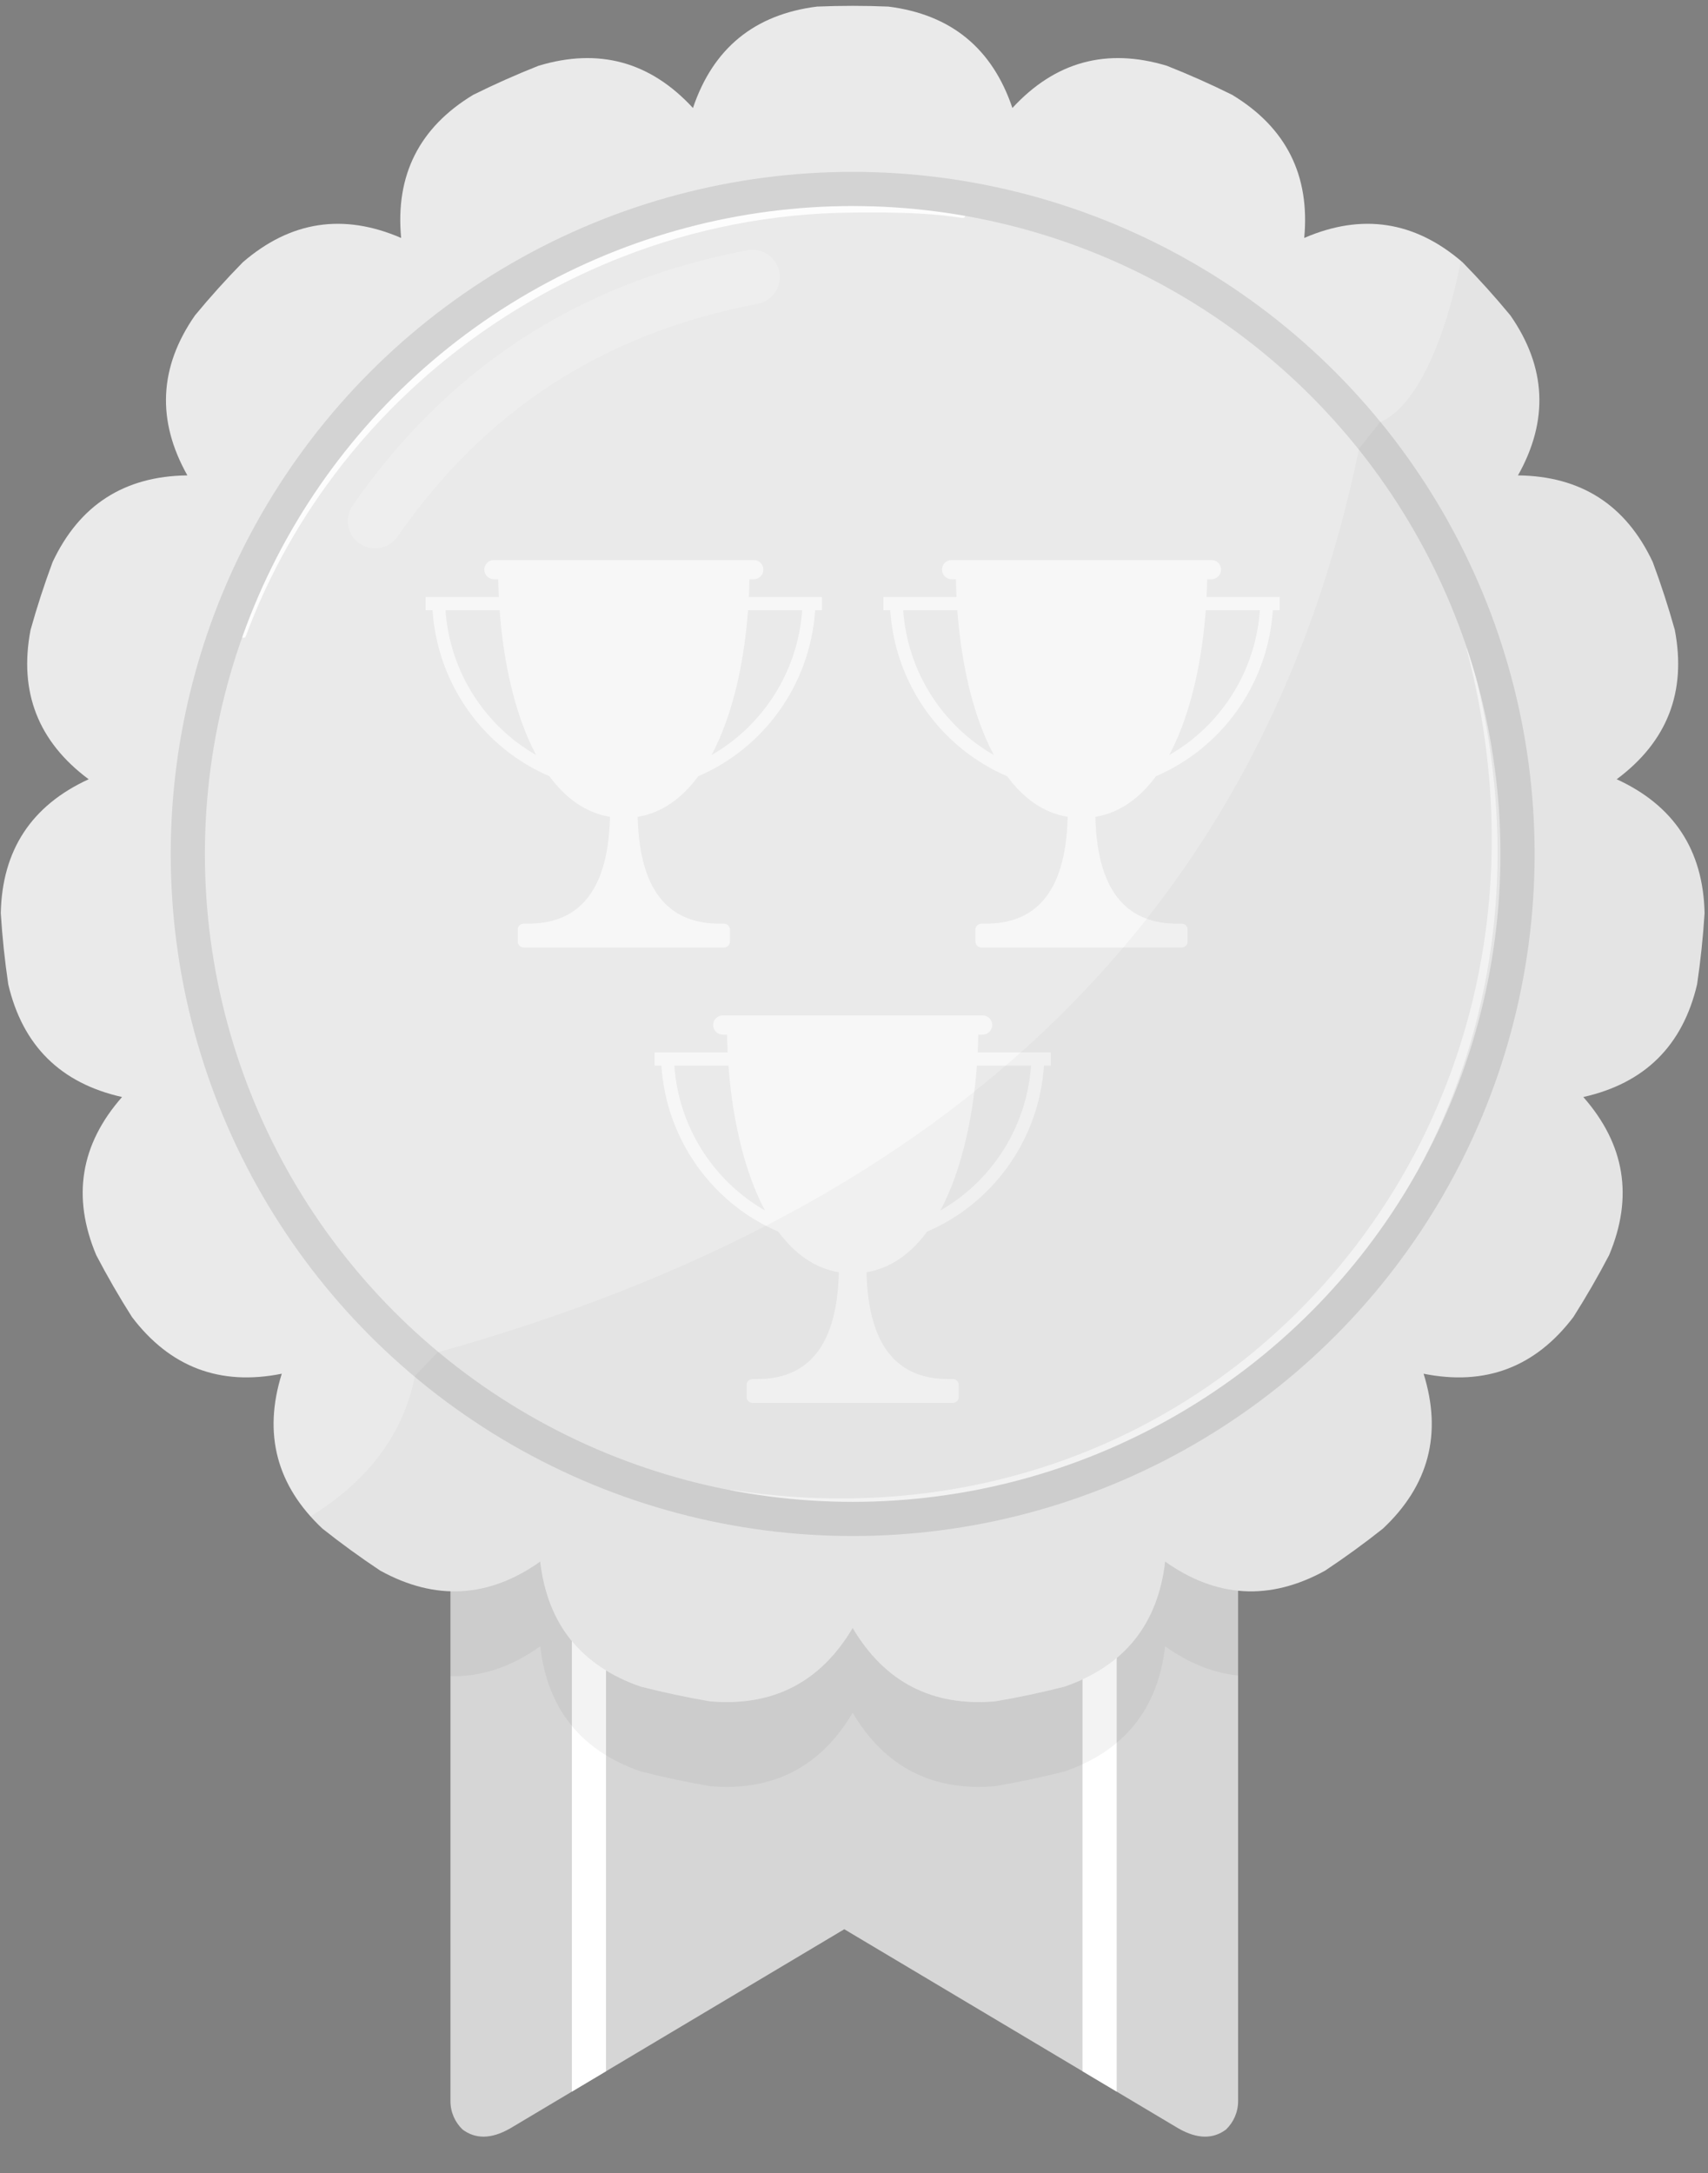 <?xml version="1.0" encoding="UTF-8" standalone="no"?><!DOCTYPE svg PUBLIC "-//W3C//DTD SVG 1.1//EN" "http://www.w3.org/Graphics/SVG/1.1/DTD/svg11.dtd"><svg width="100%" height="100%" viewBox="0 0 125 159" version="1.1" xmlns="http://www.w3.org/2000/svg" xmlns:xlink="http://www.w3.org/1999/xlink" xml:space="preserve" xmlns:serif="http://www.serif.com/" style="fill-rule:evenodd;clip-rule:evenodd;stroke-linecap:round;stroke-linejoin:round;stroke-miterlimit:1.5;"><rect x="0" y="0" width="125" height="159" fill="#808080" stroke="none"/><rect id="GreyV-9" x="0.057" y="0.427" width="124.692" height="155.914" style="fill:none;"/><clipPath id="_clip1"><rect x="0.057" y="0.427" width="124.692" height="155.914"/></clipPath><g clip-path="url(#_clip1)"><g id="Bronze"><path d="M33.856,155.822c-0.548,-0.524 -0.89,-1.263 -0.89,-2.081l0,-52.472c20.133,13.42 39.341,13.583 57.645,0.796l0,51.676c0,0.819 -0.342,1.558 -0.89,2.083c-0.93,0.689 -2.071,0.717 -3.479,-0.087l-24.453,-14.573l-24.463,14.579c-1.405,0.799 -2.543,0.768 -3.47,0.079Z" style="fill:#d6d6d6;"/><clipPath id="_clip2"><path d="M33.856,155.822c-0.548,-0.524 -0.89,-1.263 -0.89,-2.081l0,-52.472c20.133,13.42 39.341,13.583 57.645,0.796l0,51.676c0,0.819 -0.342,1.558 -0.89,2.083c-0.93,0.689 -2.071,0.717 -3.479,-0.087l-24.453,-14.573l-24.463,14.579c-1.405,0.799 -2.543,0.768 -3.47,0.079Z"/></clipPath><g clip-path="url(#_clip2)"><g><path d="M43.103,113.889l0,40.332" style="fill:none;stroke:#fff;stroke-width:2.5px;"/><path d="M80.475,113.889l-0,40.332" style="fill:none;stroke:#fff;stroke-width:2.5px;"/></g><path d="M32.966,116.346c2.234,0.161 4.425,-0.566 6.57,-2.088c0.533,4.58 2.977,7.629 7.332,9.145c1.69,0.434 3.397,0.797 5.118,1.088c4.595,0.386 8.067,-1.405 10.417,-5.372c2.351,3.967 5.823,5.758 10.418,5.372c1.721,-0.291 3.428,-0.654 5.118,-1.088c4.355,-1.516 6.799,-4.565 7.332,-9.145c1.748,1.24 3.526,1.952 5.34,2.081l0,6.261c-1.81,-0.183 -3.59,-0.895 -5.34,-2.137c-0.533,4.581 -2.977,7.629 -7.332,9.145c-1.69,0.434 -3.397,0.797 -5.118,1.088c-4.595,0.386 -8.067,-1.405 -10.418,-5.372c-2.35,3.967 -5.822,5.758 -10.417,5.372c-1.721,-0.291 -3.428,-0.654 -5.118,-1.088c-4.355,-1.516 -6.799,-4.564 -7.332,-9.145c-2.145,1.522 -4.335,2.249 -6.57,2.18l0,-6.297Z" style="fill-opacity:0.05;"/></g></g><path d="M65.019,0.482c-1.743,-0.073 -3.488,-0.073 -5.231,-0c-4.575,0.578 -7.6,3.051 -9.074,7.42c-3.124,-3.392 -6.893,-4.421 -11.307,-3.088c-1.622,0.642 -3.217,1.352 -4.78,2.128c-3.944,2.388 -5.701,5.878 -5.27,10.469c-4.234,-1.828 -8.096,-1.235 -11.586,1.778c-1.221,1.246 -2.389,2.543 -3.501,3.888c-2.632,3.786 -2.817,7.689 -0.557,11.708c-4.611,0.052 -7.898,2.164 -9.861,6.336c-0.608,1.635 -1.148,3.296 -1.617,4.976c-0.864,4.529 0.554,8.17 4.254,10.922c-4.191,1.923 -6.335,5.19 -6.432,9.8c0.11,1.741 0.292,3.477 0.547,5.203c1.053,4.489 3.829,7.239 8.329,8.248c-3.047,3.461 -3.677,7.317 -1.89,11.568c0.808,1.546 1.681,3.058 2.616,4.531c2.788,3.673 6.442,5.055 10.963,4.147c-1.376,4.402 -0.383,8.181 2.979,11.337c1.367,1.084 2.779,2.11 4.232,3.075c4.041,2.222 7.942,1.998 11.703,-0.67c0.533,4.58 2.977,7.629 7.332,9.145c1.69,0.434 3.397,0.797 5.118,1.088c4.595,0.386 8.067,-1.405 10.417,-5.372c2.351,3.967 5.823,5.758 10.418,5.372c1.721,-0.291 3.428,-0.654 5.118,-1.088c4.355,-1.516 6.799,-4.565 7.332,-9.145c3.761,2.668 7.662,2.892 11.703,0.67c1.453,-0.965 2.865,-1.991 4.232,-3.075c3.362,-3.156 4.355,-6.935 2.979,-11.337c4.521,0.908 8.175,-0.474 10.963,-4.147c0.935,-1.473 1.808,-2.985 2.616,-4.531c1.787,-4.251 1.157,-8.107 -1.89,-11.568c4.5,-1.009 7.276,-3.759 8.329,-8.248c0.255,-1.726 0.437,-3.462 0.547,-5.203c-0.097,-4.61 -2.241,-7.877 -6.432,-9.8c3.7,-2.752 5.118,-6.393 4.254,-10.922c-0.469,-1.68 -1.009,-3.341 -1.617,-4.976c-1.963,-4.172 -5.251,-6.284 -9.861,-6.336c2.26,-4.019 2.075,-7.922 -0.557,-11.708c-1.112,-1.345 -2.28,-2.642 -3.501,-3.888c-3.49,-3.013 -7.352,-3.606 -11.586,-1.778c0.431,-4.591 -1.326,-8.081 -5.27,-10.469c-1.563,-0.776 -3.158,-1.486 -4.78,-2.128c-4.414,-1.333 -8.183,-0.304 -11.307,3.088c-1.474,-4.369 -4.499,-6.842 -9.074,-7.42Z" style="fill:#eaeaea;"/><clipPath id="_clip3"><path d="M65.019,0.482c-1.743,-0.073 -3.488,-0.073 -5.231,-0c-4.575,0.578 -7.6,3.051 -9.074,7.42c-3.124,-3.392 -6.893,-4.421 -11.307,-3.088c-1.622,0.642 -3.217,1.352 -4.78,2.128c-3.944,2.388 -5.701,5.878 -5.27,10.469c-4.234,-1.828 -8.096,-1.235 -11.586,1.778c-1.221,1.246 -2.389,2.543 -3.501,3.888c-2.632,3.786 -2.817,7.689 -0.557,11.708c-4.611,0.052 -7.898,2.164 -9.861,6.336c-0.608,1.635 -1.148,3.296 -1.617,4.976c-0.864,4.529 0.554,8.17 4.254,10.922c-4.191,1.923 -6.335,5.19 -6.432,9.8c0.11,1.741 0.292,3.477 0.547,5.203c1.053,4.489 3.829,7.239 8.329,8.248c-3.047,3.461 -3.677,7.317 -1.89,11.568c0.808,1.546 1.681,3.058 2.616,4.531c2.788,3.673 6.442,5.055 10.963,4.147c-1.376,4.402 -0.383,8.181 2.979,11.337c1.367,1.084 2.779,2.11 4.232,3.075c4.041,2.222 7.942,1.998 11.703,-0.67c0.533,4.58 2.977,7.629 7.332,9.145c1.69,0.434 3.397,0.797 5.118,1.088c4.595,0.386 8.067,-1.405 10.417,-5.372c2.351,3.967 5.823,5.758 10.418,5.372c1.721,-0.291 3.428,-0.654 5.118,-1.088c4.355,-1.516 6.799,-4.565 7.332,-9.145c3.761,2.668 7.662,2.892 11.703,0.67c1.453,-0.965 2.865,-1.991 4.232,-3.075c3.362,-3.156 4.355,-6.935 2.979,-11.337c4.521,0.908 8.175,-0.474 10.963,-4.147c0.935,-1.473 1.808,-2.985 2.616,-4.531c1.787,-4.251 1.157,-8.107 -1.89,-11.568c4.5,-1.009 7.276,-3.759 8.329,-8.248c0.255,-1.726 0.437,-3.462 0.547,-5.203c-0.097,-4.61 -2.241,-7.877 -6.432,-9.8c3.7,-2.752 5.118,-6.393 4.254,-10.922c-0.469,-1.68 -1.009,-3.341 -1.617,-4.976c-1.963,-4.172 -5.251,-6.284 -9.861,-6.336c2.26,-4.019 2.075,-7.922 -0.557,-11.708c-1.112,-1.345 -2.28,-2.642 -3.501,-3.888c-3.49,-3.013 -7.352,-3.606 -11.586,-1.778c0.431,-4.591 -1.326,-8.081 -5.27,-10.469c-1.563,-0.776 -3.158,-1.486 -4.78,-2.128c-4.414,-1.333 -8.183,-0.304 -11.307,3.088c-1.474,-4.369 -4.499,-6.842 -9.074,-7.42Z"/></clipPath><g clip-path="url(#_clip3)"><path d="M107.328,47.474c1.041,3.934 1.622,7.813 1.792,11.596c0.276,6.096 -0.532,11.937 -2.241,17.347c-1.191,3.769 -2.82,7.326 -4.831,10.615c-1.36,2.224 -2.896,4.323 -4.585,6.283c-1.696,1.967 -3.548,3.794 -5.542,5.458c-2.975,2.482 -6.265,4.604 -9.816,6.293c-3.469,1.651 -7.184,2.892 -11.094,3.662c-5.51,1.085 -11.403,1.238 -17.53,0.277c-0.036,-0.006 -0.07,0.018 -0.075,0.054c-0.006,0.035 0.018,0.069 0.053,0.075c6.145,1.084 12.077,1.047 17.638,0.052c3.969,-0.711 7.75,-1.908 11.283,-3.53c3.63,-1.667 7.001,-3.78 10.044,-6.275c2.044,-1.675 3.942,-3.522 5.669,-5.522c1.721,-1.993 3.273,-4.138 4.641,-6.411c2.019,-3.354 3.636,-6.988 4.793,-10.832c0.843,-2.797 1.44,-5.707 1.771,-8.702c0.718,-6.509 0.177,-13.421 -1.844,-20.475c-0.01,-0.034 -0.046,-0.055 -0.081,-0.045c-0.035,0.009 -0.055,0.045 -0.045,0.08Z" style="fill:#fff;fill-opacity:0.7;"/><path d="M17.99,46.55c1.689,-4.552 4.079,-8.761 7.022,-12.519c1.774,-2.266 3.751,-4.367 5.902,-6.277c1.43,-1.271 2.937,-2.457 4.512,-3.554c1.568,-1.091 3.202,-2.093 4.897,-2.998c1.682,-0.899 3.423,-1.704 5.216,-2.404c5.239,-2.045 10.924,-3.199 16.864,-3.244c1.605,-0.015 3.235,-0.016 4.836,0.071c1.085,0.059 2.157,0.159 3.197,0.324c0.094,0.017 0.184,-0.047 0.2,-0.142c0.016,-0.095 -0.047,-0.185 -0.142,-0.201c-1.049,-0.189 -2.131,-0.312 -3.229,-0.393c-1.608,-0.118 -3.248,-0.146 -4.862,-0.16c-6.02,-0.046 -11.804,1.021 -17.138,3.029c-1.832,0.69 -3.611,1.491 -5.326,2.397c-1.728,0.913 -3.392,1.933 -4.982,3.05c-1.597,1.121 -3.12,2.341 -4.56,3.65c-2.161,1.964 -4.137,4.126 -5.898,6.457c-2.908,3.85 -5.225,8.161 -6.837,12.796c-0.032,0.09 0.015,0.19 0.105,0.223c0.091,0.032 0.19,-0.015 0.223,-0.105Z" style="fill:#fff;fill-opacity:0.9;"/><path d="M27.449,38.128c6.55,-9.429 15.531,-15.554 27.623,-17.858" style="fill:none;stroke:#fff;stroke-opacity:0.2;stroke-width:3.99px;"/><circle cx="62.403" cy="62.484" r="48.658" style="fill:none;stroke:#d3d3d3;stroke-width:2.5px;"/></g><g><path d="M53.254,77.008c-0.022,-0.435 -0.036,-0.869 -0.043,-1.302l-0.315,-0c-0.388,-0 -0.704,-0.316 -0.704,-0.704c0,-0.389 0.316,-0.704 0.704,-0.704l19.015,-0c0.388,-0 0.704,0.315 0.704,0.704c-0,0.388 -0.316,0.704 -0.704,0.704l-0.315,-0c-0.007,0.433 -0.021,0.867 -0.043,1.302l5.352,-0l0,0.966l-0.501,0c-0.363,5.475 -3.788,10.106 -8.551,12.144c-1.177,1.596 -2.647,2.678 -4.436,2.974c0.137,5.863 2.631,7.814 5.976,7.814l0.339,-0c0.241,-0 0.437,0.195 0.437,0.436l0,0.874c0,0.241 -0.196,0.436 -0.437,0.436l-14.657,0c-0.241,0 -0.437,-0.195 -0.437,-0.436l-0,-0.874c-0,-0.241 0.196,-0.436 0.437,-0.436l0.339,-0c3.345,-0 5.839,-1.951 5.976,-7.814c-1.789,-0.296 -3.259,-1.378 -4.436,-2.974c-4.763,-2.038 -8.188,-6.669 -8.551,-12.144l-0.501,0l-0,-0.966l5.352,-0Zm0.059,0.966c0.247,3.36 0.921,6.678 2.075,9.352c0.186,0.432 0.385,0.847 0.597,1.244c-3.719,-2.128 -6.311,-6.045 -6.635,-10.596l3.963,0Zm18.181,0c-0.247,3.36 -0.921,6.678 -2.075,9.352c-0.186,0.432 -0.385,0.847 -0.597,1.244c3.719,-2.128 6.311,-6.045 6.635,-10.596l-3.963,0Z" style="fill:#f7f7f7;"/><path d="M36.506,43.685c-0.022,-0.434 -0.036,-0.869 -0.044,-1.302l-0.314,0c-0.388,0 -0.704,-0.315 -0.704,-0.704c0,-0.388 0.316,-0.703 0.704,-0.703l19.014,-0c0.389,-0 0.704,0.315 0.704,0.703c0,0.389 -0.315,0.704 -0.704,0.704l-0.314,0c-0.007,0.433 -0.022,0.868 -0.043,1.302l5.352,0l-0,0.967l-0.501,-0c-0.364,5.475 -3.789,10.105 -8.552,12.144c-1.176,1.596 -2.646,2.678 -4.435,2.974c0.136,5.863 2.631,7.814 5.976,7.814l0.339,-0c0.241,-0 0.437,0.195 0.437,0.436l-0,0.873c-0,0.241 -0.196,0.437 -0.437,0.437l-14.658,0c-0.241,0 -0.436,-0.196 -0.436,-0.437l-0,-0.873c-0,-0.241 0.195,-0.436 0.436,-0.436l0.339,-0c3.346,-0 5.84,-1.951 5.977,-7.814c-1.789,-0.296 -3.26,-1.378 -4.436,-2.974c-4.763,-2.039 -8.188,-6.669 -8.551,-12.144l-0.502,-0l0,-0.967l5.353,0Zm0.059,0.967c0.247,3.36 0.921,6.677 2.074,9.352c0.187,0.432 0.386,0.847 0.598,1.243c-3.719,-2.127 -6.311,-6.045 -6.635,-10.595l3.963,-0Zm18.18,-0c-0.247,3.36 -0.92,6.677 -2.074,9.352c-0.186,0.432 -0.385,0.847 -0.597,1.243c3.718,-2.127 6.31,-6.045 6.634,-10.595l-3.963,-0Z" style="fill:#f7f7f7;"/><path d="M70.002,43.685c-0.021,-0.434 -0.036,-0.869 -0.043,-1.302l-0.314,0c-0.389,0 -0.704,-0.315 -0.704,-0.704c-0,-0.388 0.315,-0.703 0.704,-0.703l19.014,-0c0.388,-0 0.704,0.315 0.704,0.703c-0,0.389 -0.316,0.704 -0.704,0.704l-0.314,0c-0.008,0.433 -0.022,0.868 -0.044,1.302l5.352,0l0,0.967l-0.501,-0c-0.363,5.475 -3.788,10.105 -8.551,12.144c-1.176,1.596 -2.647,2.678 -4.436,2.974c0.137,5.863 2.631,7.814 5.977,7.814l0.339,-0c0.241,-0 0.436,0.195 0.436,0.436l0,0.873c0,0.241 -0.195,0.437 -0.436,0.437l-14.658,0c-0.241,0 -0.437,-0.196 -0.437,-0.437l0,-0.873c0,-0.241 0.196,-0.436 0.437,-0.436l0.339,-0c3.345,-0 5.84,-1.951 5.976,-7.814c-1.789,-0.296 -3.259,-1.378 -4.435,-2.974c-4.763,-2.039 -8.188,-6.669 -8.552,-12.144l-0.501,-0l0,-0.967l5.352,0Zm0.06,0.967c0.247,3.36 0.92,6.677 2.074,9.352c0.186,0.432 0.385,0.847 0.597,1.243c-3.718,-2.127 -6.311,-6.045 -6.634,-10.595l3.963,-0Zm18.18,-0c-0.247,3.36 -0.921,6.677 -2.074,9.352c-0.187,0.432 -0.386,0.847 -0.598,1.243c3.719,-2.127 6.311,-6.045 6.635,-10.595l-3.963,-0Z" style="fill:#f7f7f7;"/></g><path id="schatten" d="M106.915,19.086l0.121,0.103c1.221,1.246 2.389,2.543 3.501,3.888c2.632,3.786 2.817,7.689 0.557,11.708c4.61,0.052 7.898,2.164 9.861,6.336c0.608,1.635 1.148,3.296 1.617,4.976c0.864,4.529 -0.554,8.17 -4.254,10.922c4.191,1.923 6.335,5.19 6.432,9.8c-0.11,1.741 -0.292,3.477 -0.547,5.203c-1.053,4.489 -3.829,7.239 -8.329,8.248c3.047,3.461 3.677,7.317 1.89,11.568c-0.808,1.546 -1.681,3.058 -2.616,4.531c-2.788,3.673 -6.442,5.055 -10.963,4.147c1.376,4.402 0.383,8.181 -2.979,11.337c-1.367,1.084 -2.779,2.11 -4.232,3.075c-4.041,2.222 -7.942,1.998 -11.703,-0.67c-0.533,4.58 -2.977,7.629 -7.332,9.145c-1.69,0.434 -3.397,0.797 -5.118,1.088c-4.595,0.386 -8.067,-1.405 -10.418,-5.372c-2.35,3.967 -5.822,5.758 -10.417,5.372c-1.721,-0.291 -3.428,-0.654 -5.118,-1.088c-4.355,-1.516 -6.799,-4.565 -7.332,-9.145c-3.761,2.668 -7.662,2.892 -11.703,0.67c-1.453,-0.965 -2.865,-1.991 -4.232,-3.075c-0.312,-0.292 -0.603,-0.59 -0.874,-0.894c3.67,-2.26 6.715,-5.537 7.645,-10.285l1.647,-1.716c37.944,-10.584 60.534,-32.553 67.45,-66.146l1.529,-1.916c2.791,-1.179 4.87,-6.412 5.917,-11.81Z" style="fill-opacity:0.03;"/></g></svg>